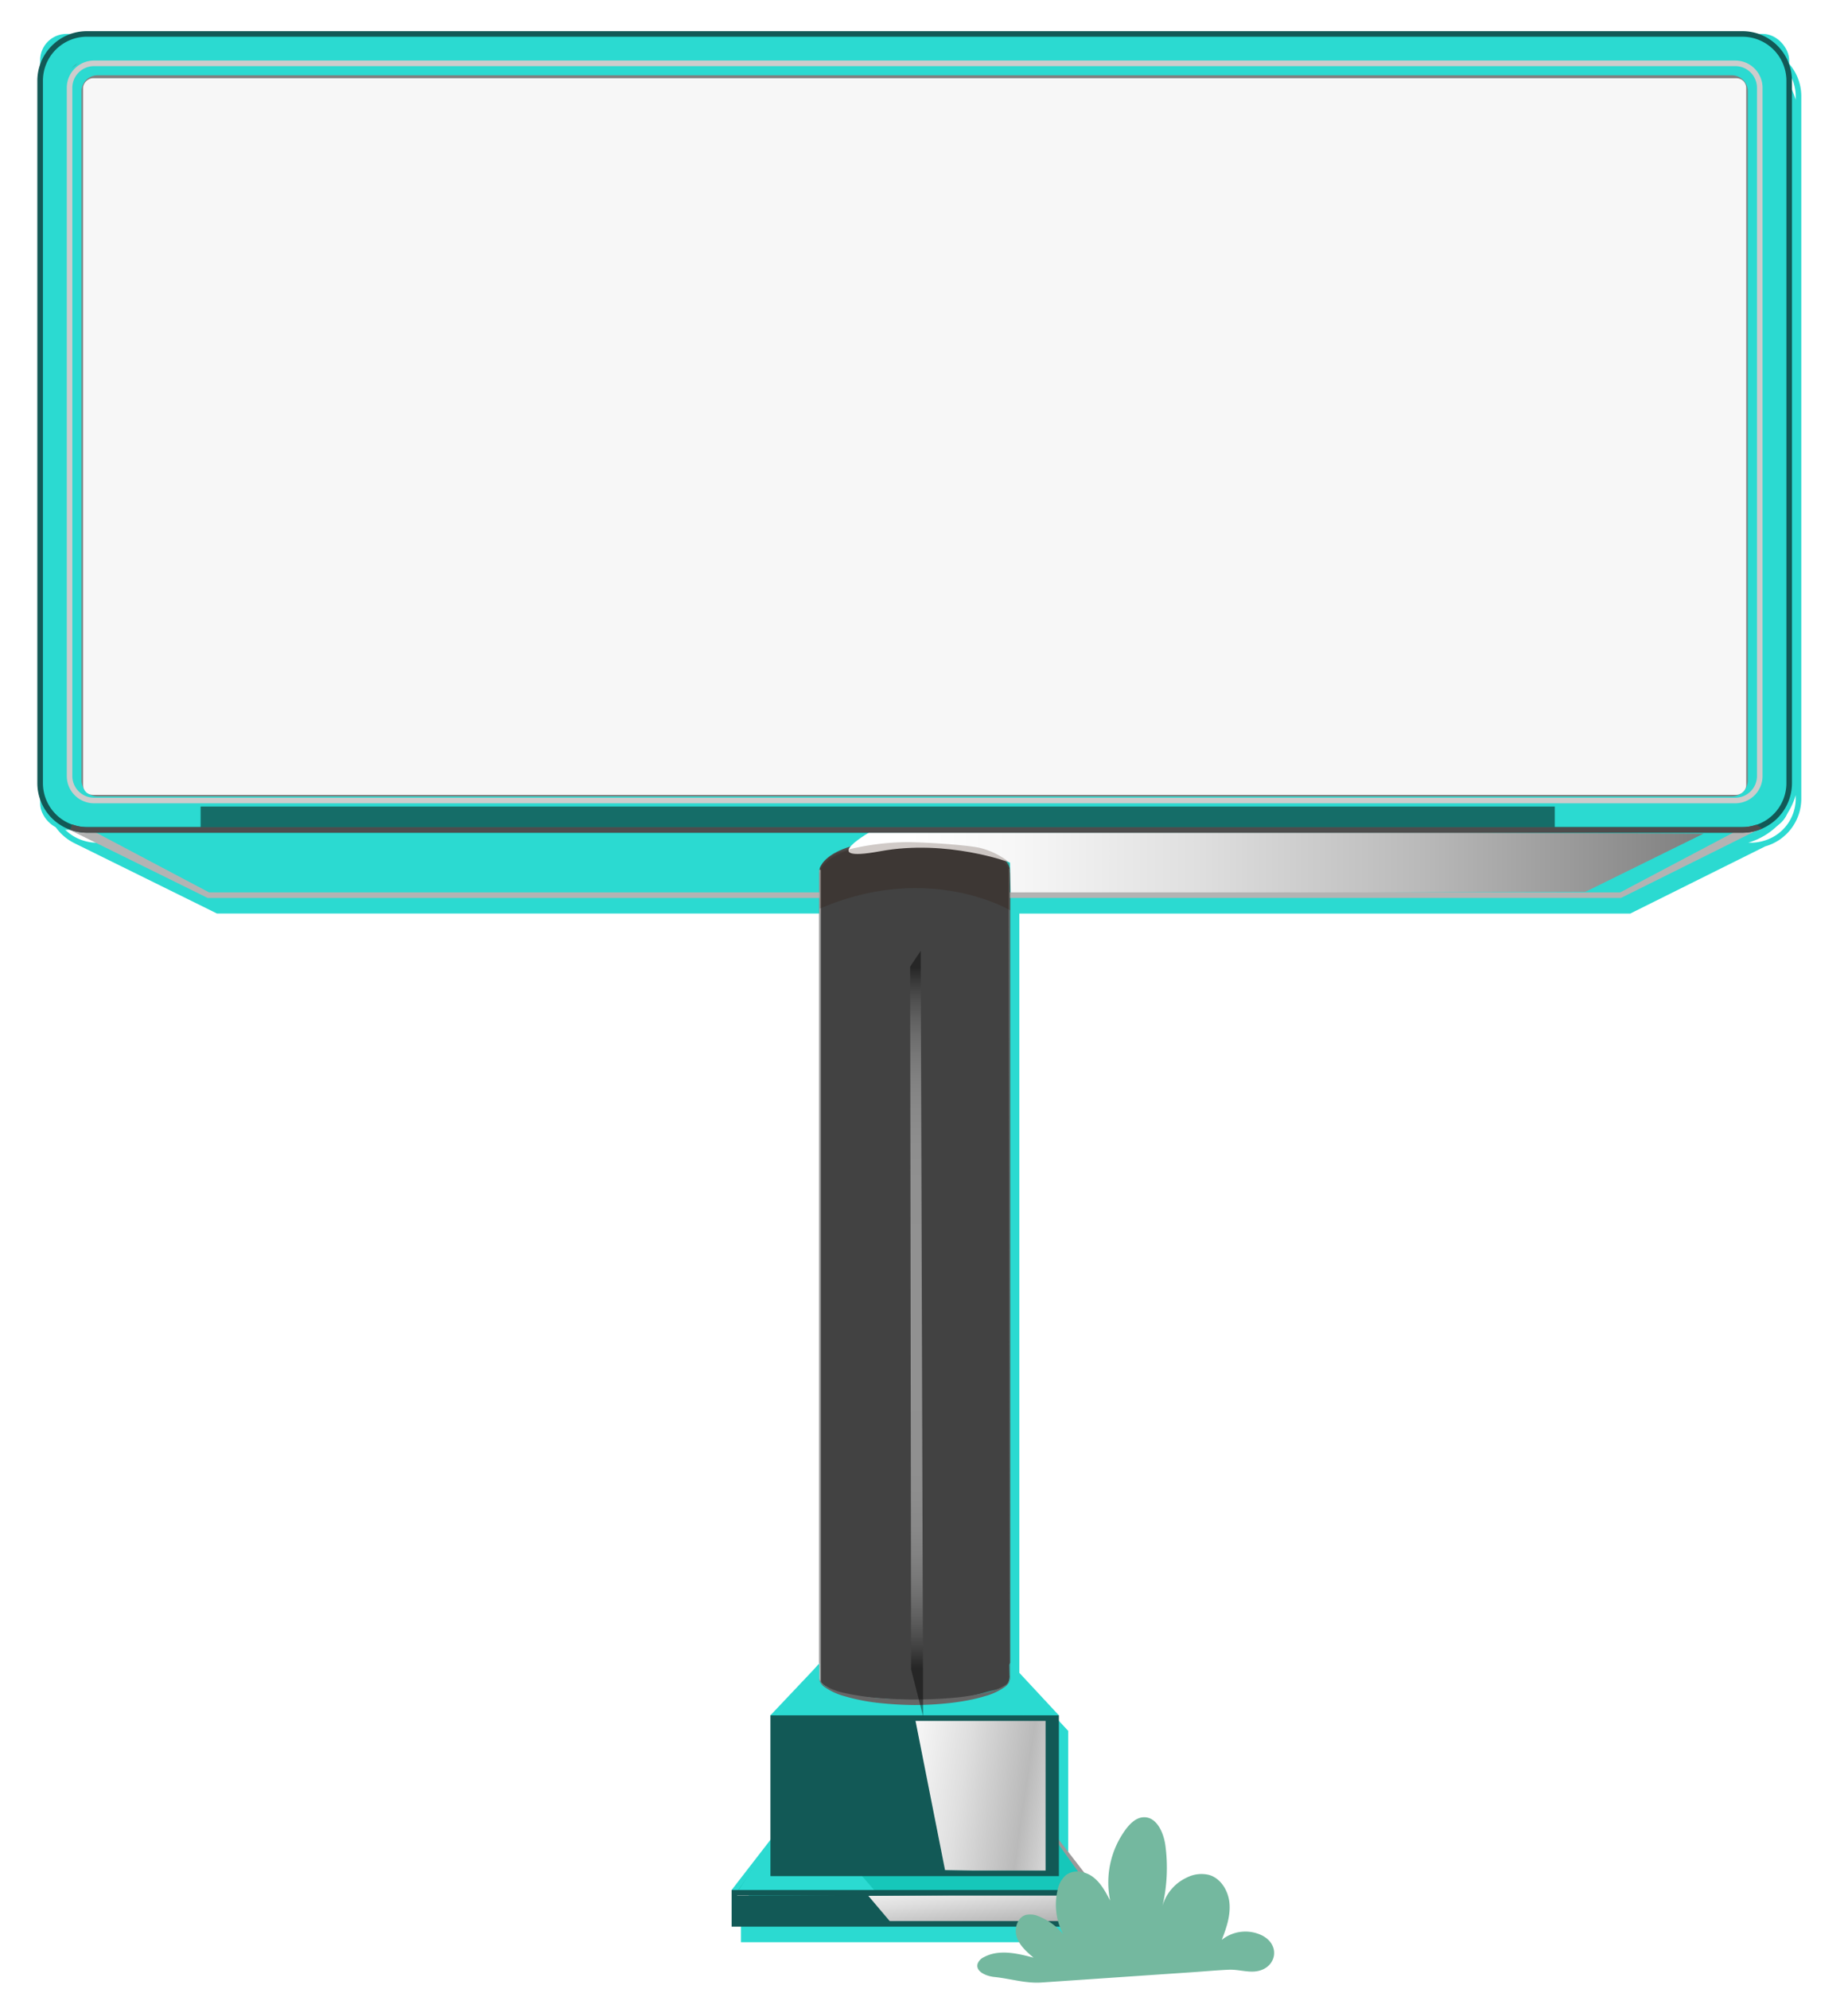 <svg xmlns="http://www.w3.org/2000/svg" xmlns:xlink="http://www.w3.org/1999/xlink" width="593.623" height="638.717" viewBox="0 0 593.623 638.717">
  <defs>
    <filter id="Path_16015" x="0" y="0" width="593.623" height="638.717" filterUnits="userSpaceOnUse">
      <feOffset dx="3" dy="5" input="SourceAlpha"/>
      <feGaussianBlur stdDeviation="5" result="blur"/>
      <feFlood flood-opacity="0.902"/>
      <feComposite operator="in" in2="blur"/>
      <feComposite in="SourceGraphic"/>
    </filter>
    <linearGradient id="linear-gradient" x1="919.923" y1="12.339" x2="919.923" y2="13.289" gradientUnits="objectBoundingBox">
      <stop offset="0"/>
      <stop offset="0.006" stop-color="#090909"/>
      <stop offset="0.045" stop-color="#3c3c3c"/>
      <stop offset="0.085" stop-color="#6a6a6a"/>
      <stop offset="0.128" stop-color="#929292"/>
      <stop offset="0.173" stop-color="#b4b4b4"/>
      <stop offset="0.22" stop-color="#cfcfcf"/>
      <stop offset="0.272" stop-color="#e4e4e4"/>
      <stop offset="0.329" stop-color="#f3f3f3"/>
      <stop offset="0.396" stop-color="#fcfcfc"/>
      <stop offset="0.5" stop-color="#fff"/>
      <stop offset="1"/>
    </linearGradient>
    <linearGradient id="linear-gradient-2" x1="1.61" y1="0.5" x2="0.047" y2="0.5" gradientUnits="objectBoundingBox">
      <stop offset="0"/>
      <stop offset="0.201" stop-color="#444"/>
      <stop offset="0.416" stop-color="#858585"/>
      <stop offset="0.611" stop-color="#bababa"/>
      <stop offset="0.78" stop-color="#dfdfdf"/>
      <stop offset="0.915" stop-color="#f6f6f6"/>
      <stop offset="1" stop-color="#fff"/>
    </linearGradient>
    <linearGradient id="linear-gradient-3" x1="2.59" y1="0.828" x2="-0.284" y2="0.342" gradientUnits="objectBoundingBox">
      <stop offset="0" stop-color="#fff"/>
      <stop offset="0.201" stop-color="#fff"/>
      <stop offset="0.416" stop-color="#fff"/>
      <stop offset="0.611" stop-color="#bababa"/>
      <stop offset="0.78" stop-color="#dfdfdf"/>
      <stop offset="0.915" stop-color="#f6f6f6"/>
      <stop offset="1" stop-color="#fff"/>
    </linearGradient>
    <linearGradient id="linear-gradient-4" x1="2.226" y1="2.935" x2="-0.154" y2="-0.532" xlink:href="#linear-gradient-2"/>
    <linearGradient id="linear-gradient-5" x1="0.5" y1="0.024" x2="0.5" y2="0.934" gradientUnits="objectBoundingBox">
      <stop offset="0"/>
      <stop offset="0.004" stop-color="#090909"/>
      <stop offset="0.024" stop-color="#373737"/>
      <stop offset="0.047" stop-color="#626262"/>
      <stop offset="0.071" stop-color="#878787"/>
      <stop offset="0.098" stop-color="#a8a8a8"/>
      <stop offset="0.127" stop-color="#c3c3c3"/>
      <stop offset="0.16" stop-color="#d9d9d9"/>
      <stop offset="0.199" stop-color="#eaeaea"/>
      <stop offset="0.247" stop-color="#f6f6f6"/>
      <stop offset="0.314" stop-color="#fdfdfd"/>
      <stop offset="0.5" stop-color="#fff"/>
      <stop offset="0.686" stop-color="#fdfdfd"/>
      <stop offset="0.753" stop-color="#f6f6f6"/>
      <stop offset="0.801" stop-color="#eaeaea"/>
      <stop offset="0.84" stop-color="#d9d9d9"/>
      <stop offset="0.873" stop-color="#c3c3c3"/>
      <stop offset="0.902" stop-color="#a8a8a8"/>
      <stop offset="0.929" stop-color="#878787"/>
      <stop offset="0.953" stop-color="#626262"/>
      <stop offset="0.976" stop-color="#373737"/>
      <stop offset="0.996" stop-color="#090909"/>
      <stop offset="1"/>
    </linearGradient>
  </defs>
  <g id="Group_16355" data-name="Group 16355" transform="translate(-10179.282 -3763.283)">
    <path id="Path_16014" data-name="Path 16014" d="M260.066,204.83,298.8,226.058H751.935L791.86,204.83Z" transform="translate(9947.132 3824.969)" fill="gray"/>
    <rect id="Rectangle_2115" data-name="Rectangle 2115" width="561.831" height="255.62" rx="8.435" transform="translate(10192.179 3774.179)" fill="#2bdad1"/>
    <rect id="Rectangle_2116" data-name="Rectangle 2116" width="543.043" height="236.567" rx="4.781" transform="translate(10201.514 3783.223)" fill="#4f4f4f"/>
    <rect id="Rectangle_2117" data-name="Rectangle 2117" width="230.138" height="534.238" rx="3.121" transform="translate(10740.212 3787.508) rotate(90)" fill="#ebebeb"/>
    <g transform="matrix(1, 0, 0, 1, 10179.28, 3763.28)" filter="url(#Path_16015)" style="mix-blend-mode: color;isolation: isolate">
      <path id="Path_16015-2" data-name="Path 16015" d="M799.456,70.782H267.663A15.93,15.93,0,0,0,251.749,86.7V312.279a15.918,15.918,0,0,0,8.609,14.122h-.021l46.118,22.747H502.939v-.624h0v246.5l-.19.2c-.036-.029-.073-.025-.111.031.04-.055-.18.209-.57.689l-14.838,15.69V651.6l-12.465,16.128V679.5H592.358V667.732L579.889,651.6V611.634l-15.707-16.882h0v-245.6h196.26l43.353-21.572a15.927,15.927,0,0,0,11.578-15.3V86.7A15.931,15.931,0,0,0,799.456,70.782ZM813.58,86.7V87.84a22.423,22.423,0,0,0-15.269-15.267h1.144A14.141,14.141,0,0,1,813.58,86.7ZM503.591,601.173l.111.117C503.666,601.249,503.626,601.211,503.591,601.173Zm-27.032,68.35h9.285l-9.285.067Zm-208.9-596.95h1.15A22.421,22.421,0,0,0,253.54,87.848V86.7A14.141,14.141,0,0,1,267.663,72.573ZM253.54,312.279v-1.152A22.419,22.419,0,0,0,268.816,326.4h-1.154a13.956,13.956,0,0,1-2.482-.251,15.637,15.637,0,0,1-2.254-.626h0A14.1,14.1,0,0,1,253.54,312.279Zm249.4,283.493v.023l0-.019ZM803.867,325.627h0a16.493,16.493,0,0,1-1.967.515l-.233.036a13.772,13.772,0,0,1-2.21.224h-1.15a22.416,22.416,0,0,0,15.274-15.269v1.146A14.1,14.1,0,0,1,803.867,325.627Z" transform="translate(-239.75 -60.78)" fill="#2bdad1"/>
    </g>
    <path id="Path_16016" data-name="Path 16016" d="M444.256,473.762s-8.508,7.094-29.678,5.835c-28.938.737-31.563-6.77-31.563-6.77V216.4s.446-10.029,30.62-10.029c31.069,0,30.622,10.029,30.622,10.029Z" transform="translate(10059.459 3826.38)" fill="#4d4d4d"/>
    <path id="Path_16017" data-name="Path 16017" d="M444.256,476.8s-8.508,7.161-29.678,5.888c-28.938.746-31.563-6.833-31.563-6.833V217s.446-10.092,30.62-10.092C444.7,206.9,444.256,217,444.256,217Z" transform="translate(10059.459 3826.863)" fill="#424242"/>
    <path id="Path_16018" data-name="Path 16018" d="M376.086,353.76H466.56v49.268l-91.37,1.344Z" transform="translate(10052.31 3961.032)" fill="#125956"/>
    <path id="Path_16019" data-name="Path 16019" d="M368.74,384.1l115.819-.828-.125,10.033-115.334.251Z" transform="translate(10046.417 3987.996)" fill="#125956"/>
    <path id="Path_16020" data-name="Path 16020" d="M472.521,374.3l11.939,17.175s-115.611.628-115.611,0,11.939-16.966,11.939-16.966l.419,10.263,91.145-.507Z" transform="translate(10046.517 3979.797)" fill="#16c7ba"/>
    <path id="Path_16021" data-name="Path 16021" d="M451.385,345.356c.243.193.477.4.5.432.18.211.344.448.522.664.381.469.781.926,1.173,1.387l3.18,3.758,6.644,7.853q.924,1.094,1.849,2.183l-89.6.281s14.079-17.462,13.778-17.035c.3-.427.5,2.051.522,2.467.094,1.4-.44,3.4,1.332,4.267.792.385,1.263.777,2.053,1.165,3.816,1.875,7.352,2.262,11.537,2.666q7.13.689,14.3.953c7.276.266,14.36.232,21.469-1.439,3.01-.708,6.11-1.4,8.674-3.171a4.074,4.074,0,0,0,1.016-.888,4.166,4.166,0,0,0,.519-2.562q-.026-1.631-.05-3.257C450.8,344.933,451.1,345.132,451.385,345.356Z" transform="translate(10052.737 3952.876)" fill="#2bdad1"/>
    <rect id="Rectangle_2118" data-name="Rectangle 2118" width="6.661" height="434.995" transform="translate(10678.718 4022.293) rotate(90)" opacity="0.5" fill="url(#linear-gradient)" style="mix-blend-mode: lighten;isolation: isolate"/>
    <path id="Path_16022" data-name="Path 16022" d="M395.833,204.858l266.745,1.133-37.945,18.688-184.627.566-.22-9.964s-20.168-7.591-41.69-3.628S395.833,204.858,395.833,204.858Z" transform="translate(10063.929 3824.994)" fill="url(#linear-gradient-2)" style="mix-blend-mode: multiply;isolation: isolate"/>
    <path id="Path_16023" data-name="Path 16023" d="M394.469,356.619l33,4.124,20.6.852-7.036-8.315-4.807-5.681a12.805,12.805,0,0,0-2.543-2.721l.006,3.577a5.364,5.364,0,0,1-.075,1.121c-.653,3.136-4.608,3.358-7.065,4.068q-4.352,1.257-8.812,2.1A70.3,70.3,0,0,1,394.469,356.619Z" transform="translate(10069.923 3952.917)" fill="#2bdad1" opacity="0.6" style="mix-blend-mode: multiply;isolation: isolate"/>
    <path id="Path_16024" data-name="Path 16024" d="M399.14,354.565l9.519,48.125,32.3.653V353.9Z" transform="translate(10074.19 3961.158)" fill="url(#linear-gradient-3)" style="mix-blend-mode: multiply;isolation: isolate"/>
    <path id="Path_16025" data-name="Path 16025" d="M391.236,384l7.563,8.938,61.894-.687.163-8.871Z" transform="translate(10066.97 3988.095)" fill="url(#linear-gradient-4)" style="mix-blend-mode: multiply;isolation: isolate"/>
    <path id="Path_16026" data-name="Path 16026" d="M384.651,348.644,409.066,358.7l-33.408-.263Z" transform="translate(10052.737 3956.358)" fill="#2bdad1"/>
    <path id="Path_16027" data-name="Path 16027" d="M380.461,374.408l.419,10.263,27.925.549,5.128,5.949s-44.727.821-44.727.207S380.461,374.408,380.461,374.408Z" transform="translate(10046.844 3979.896)" fill="#2bdad1"/>
    <path id="Path_16028" data-name="Path 16028" d="M792.665,314.236H265.435a8.759,8.759,0,0,1-8.749-8.747V84.467a8.76,8.76,0,0,1,8.749-8.749h527.23a8.76,8.76,0,0,1,8.749,8.749V305.489A8.758,8.758,0,0,1,792.665,314.236ZM265.435,77.511a6.965,6.965,0,0,0-6.958,6.956V305.489a6.965,6.965,0,0,0,6.958,6.956h527.23a6.965,6.965,0,0,0,6.956-6.956V84.467a6.965,6.965,0,0,0-6.956-6.956Z" transform="translate(9944.044 3707.011)" fill="#ccc"/>
    <path id="Path_16029" data-name="Path 16029" d="M789.268,309.783H264.32a5.17,5.17,0,0,1-5.165-5.165V83.352a5.169,5.169,0,0,1,5.165-5.165H789.268a5.169,5.169,0,0,1,5.165,5.165V304.618A5.17,5.17,0,0,1,789.268,309.783ZM264.32,79.978a3.377,3.377,0,0,0-3.374,3.374V304.618a3.377,3.377,0,0,0,3.374,3.374H789.268a3.377,3.377,0,0,0,3.374-3.374V83.352a3.377,3.377,0,0,0-3.374-3.374Z" transform="translate(9946.3 3709.267)" fill="gray"/>
    <g id="Group_16354" data-name="Group 16354" transform="translate(10199.869 4027.493)">
      <path id="Path_14988" data-name="Path 14988" d="M498.839,227.108H302.355l-46.118-22.746,7.135.1L302.8,225.317H498.839Z" transform="translate(-256.237 -202.952)" fill="#b3b3b3"/>
      <path id="Path_14989" data-name="Path 14989" d="M517.779,227.781l-.42-1.688,39.628-20.955,9.341-1.513Z" transform="translate(-17.673 -203.626)" fill="#b3b3b3"/>
      <rect id="Rectangle_1080" data-name="Rectangle 1080" width="196.26" height="1.792" transform="translate(303.845 22.364)" fill="#b3b3b3"/>
    </g>
    <path id="Path_16030" data-name="Path 16030" d="M376.044,362.647l-1.239-1.186,15.932-16.847.118.581Z" transform="translate(10051.959 3952.676)" fill="#2bdad1"/>
    <path id="Path_16031" data-name="Path 16031" d="M369.552,391.917l-1.26-1.156,13-16.817.728.521Z" transform="translate(10046.008 3979.472)" fill="#2bdad1"/>
    <path id="Path_16032" data-name="Path 16032" d="M435.035,391.917l-12.467-17.452.728-.521,13,16.817Z" transform="translate(10095.595 3979.472)" fill="#999"/>
    <path id="Path_16033" data-name="Path 16033" d="M429.569,362.664,414.928,345.3l.173-.7,15.706,16.883Z" transform="translate(10088.614 3952.658)" fill="#2bdad1"/>
    <path id="Path_16034" data-name="Path 16034" d="M485.881,394.5H368.292V382.732H485.881Zm-115.8-1.793H484.09v-8.183H370.085Z" transform="translate(10046.008 3987.501)" fill="#125956"/>
    <path id="Path_16035" data-name="Path 16035" d="M467.463,405.054H374.806V353.417h92.657ZM376.6,403.263h89.075V355.21H376.6Z" transform="translate(10051.959 3960.719)" fill="#125956"/>
    <path id="Path_16036" data-name="Path 16036" d="M383.462,472.314l-.447-.675V211.524h.447Z" transform="translate(10059.459 3831.084)" fill="#b3b3b3"/>
    <path id="Path_16037" data-name="Path 16037" d="M415.232,471.812h-.111l-.337-260.477h.384Z" transform="translate(10088.483 3830.912)" fill="#666"/>
    <path id="Path_16038" data-name="Path 16038" d="M383.015,347.239l.193.712a4.37,4.37,0,0,0,1.361,1.466,21.338,21.338,0,0,0,6.83,2.53,77.691,77.691,0,0,0,10.293,1.531,146.121,146.121,0,0,0,23.888,0,78.412,78.412,0,0,0,10.293-1.531,21.409,21.409,0,0,0,6.828-2.528,4.345,4.345,0,0,0,1.364-1.474l.191-.7-.1.739a4.2,4.2,0,0,1-1.24,1.713,19.716,19.716,0,0,1-6.784,3.228c-5.957,1.852-14.254,2.782-22.487,2.836a115.174,115.174,0,0,1-12.119-.735,63.164,63.164,0,0,1-10.389-2.1,19.733,19.733,0,0,1-6.784-3.226,4.209,4.209,0,0,1-1.242-1.72C383.048,347.494,383.015,347.239,383.015,347.239Z" transform="translate(10059.459 3955.074)" fill="#666"/>
    <path id="Path_16039" data-name="Path 16039" d="M799.458,328.193h-531.8a15.93,15.93,0,0,1-15.914-15.914V86.7a15.93,15.93,0,0,1,15.914-15.914h531.8A15.93,15.93,0,0,1,815.372,86.7V312.279A15.93,15.93,0,0,1,799.458,328.193Zm-531.8-255.62A14.141,14.141,0,0,0,253.54,86.7V312.279A14.139,14.139,0,0,0,267.663,326.4h531.8a14.139,14.139,0,0,0,14.122-14.122V86.7a14.141,14.141,0,0,0-14.122-14.122Z" transform="translate(9939.533 3702.501)" fill="#125956"/>
    <path id="Path_16040" data-name="Path 16040" d="M794.424,204.78h-531.8a13.969,13.969,0,0,1-4.736-.876c-.2.557-.415,1.114-.633,1.671a15.739,15.739,0,0,0,5.37,1h531.8a15.764,15.764,0,0,0,6.47-1.4c-.7-.366-1.378-.767-2.063-1.162A13.919,13.919,0,0,1,794.424,204.78Z" transform="translate(9944.567 3824.123)" fill="#4d4d4d"/>
    <path id="Path_16041" data-name="Path 16041" d="M401.659,259.412l-3.4,5.065.309,225.669,3.855,15.111Z" transform="translate(10073.383 3809.222)" opacity="0.42" fill="url(#linear-gradient-5)" style="mix-blend-mode: lighten;isolation: isolate"/>
    <rect id="Rectangle_2119" data-name="Rectangle 2119" width="230.138" height="534.238" rx="3.121" transform="translate(10740.212 3788.404) rotate(90)" fill="#f7f7f7"/>
    <path id="Path_16042" data-name="Path 16042" d="M383.084,228.247l.05-13.342a13.821,13.821,0,0,1,6.707-5.017,83.155,83.155,0,0,1,21.729-3.006c7.852.157,18.26.949,22.46,1.741a24.407,24.407,0,0,1,8.4,3.64,4.875,4.875,0,0,1,1.644,1.583l.182,14.949S418.143,213.091,383.084,228.247Z" transform="translate(10059.521 3826.834)" fill="#2b0f00" opacity="0.22" style="mix-blend-mode: multiply;isolation: isolate"/>
    <path id="Path_16043" data-name="Path 16043" d="M608.447,419.343c6.357,3.246,4.461,11.092-2.511,11.585-2.646.186-5.456-.706-8.207-.579-3.892.18-7.785.531-11.672.8l-48.478,3.306c-5.1.348-10-1.253-15.087-1.767-2.614-.264-6.106-1.7-5.422-4.232a3.812,3.812,0,0,1,2.044-2.153c4.8-2.583,10.668-1.231,15.929.18-2.178-1.86-4.449-3.853-5.376-6.564s.112-6.311,2.851-7.147a6.7,6.7,0,0,1,4.387.52,19.057,19.057,0,0,1,7.647,5.659,20.382,20.382,0,0,1-1.806-14.094,8.55,8.55,0,0,1,2.625-4.823c2.457-1.976,6.245-1.368,8.761.532s4.055,4.787,5.517,7.58a28.711,28.711,0,0,1,5.093-22.984c1.407-1.863,3.292-3.67,5.624-3.774,4.208-.188,6.459,4.89,7.023,9.064a53.756,53.756,0,0,1-.947,19.463,14.418,14.418,0,0,1,7.839-9.166,10.3,10.3,0,0,1,7.219-.82c3.825,1.155,6.183,5.236,6.492,9.218s-1.029,7.9-2.491,11.615A12.151,12.151,0,0,1,608.447,419.343Z" transform="translate(9976.242 3965.482)" fill="#74b89f"/>
  </g>
</svg>
